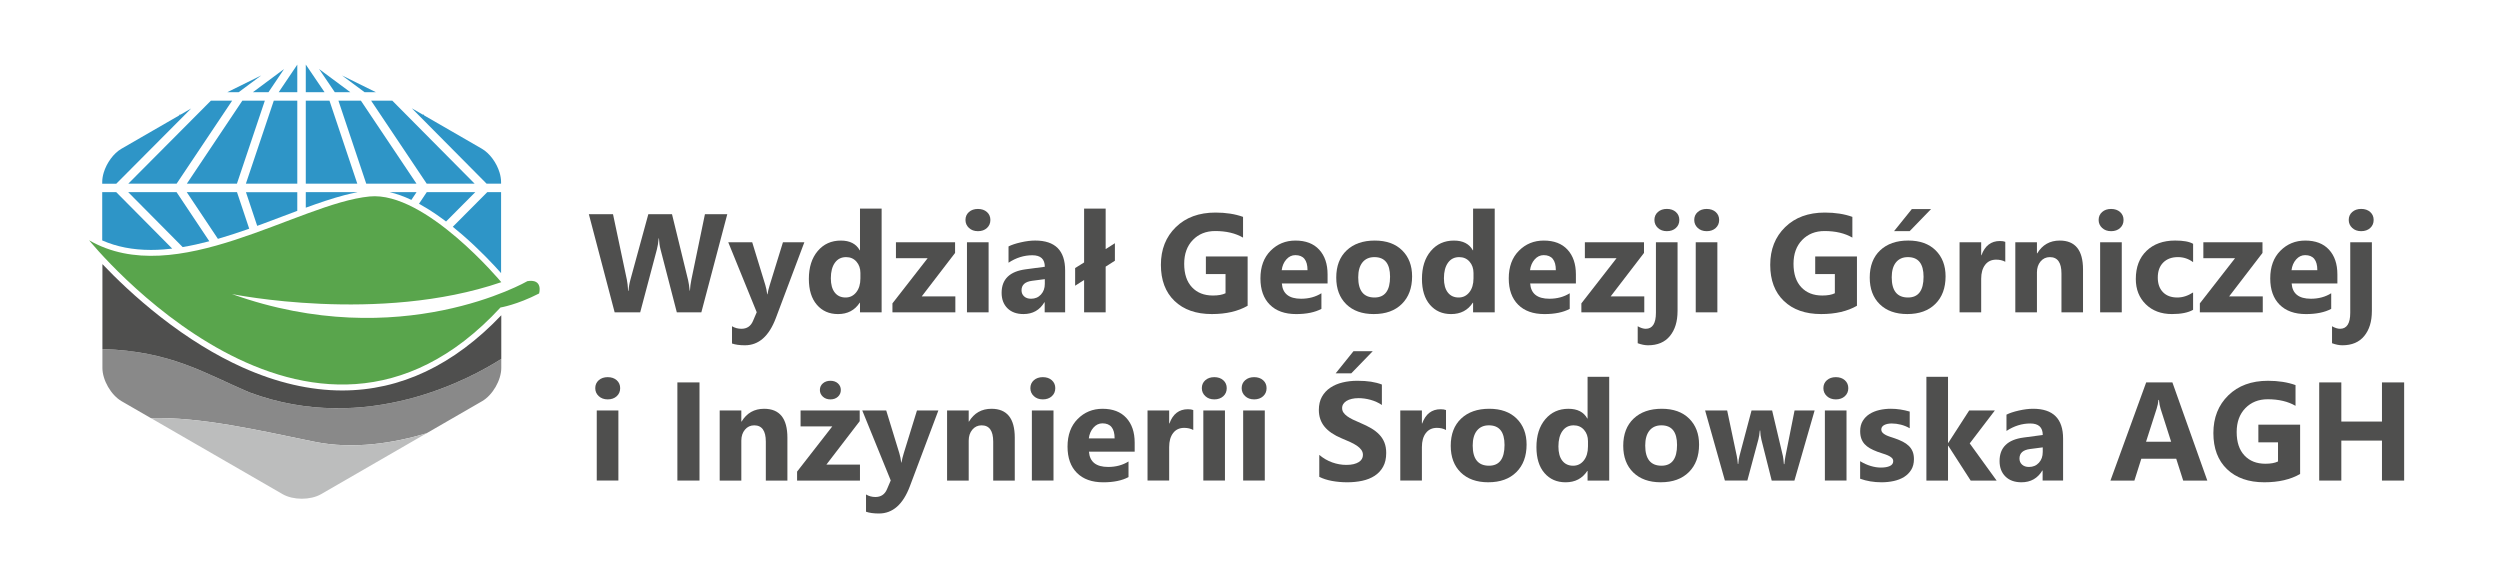 <?xml version="1.0" encoding="UTF-8"?>
<!DOCTYPE svg PUBLIC "-//W3C//DTD SVG 1.1//EN" "http://www.w3.org/Graphics/SVG/1.1/DTD/svg11.dtd">
<!-- Creator: CorelDRAW X5 -->
<svg xmlns="http://www.w3.org/2000/svg" xml:space="preserve" width="170mm" height="40mm" style="shape-rendering:geometricPrecision; text-rendering:geometricPrecision; image-rendering:optimizeQuality; fill-rule:evenodd; clip-rule:evenodd"
viewBox="0 0 170 40"
 xmlns:xlink="http://www.w3.org/1999/xlink">
 <defs>
  <style type="text/css">
   <![CDATA[
    .fil4 {fill:#2E95C7;fill-rule:nonzero}
    .fil0 {fill:#4F4F4E;fill-rule:nonzero}
    .fil2 {fill:#59A54C;fill-rule:nonzero}
    .fil1 {fill:#898989;fill-rule:nonzero}
    .fil3 {fill:#BCBDBD;fill-rule:nonzero}
   ]]>
  </style>
 </defs>
 <g id="Warstwa_x0020_1">
  <path class="fil0" d="M49.455 14.565l-1.764 6.675 -1.667 0 -1.108 -4.282c-0.059,-0.224 -0.095,-0.473 -0.107,-0.75l-0.019 0c-0.028,0.304 -0.068,0.554 -0.121,0.75l-1.136 4.282 -1.736 0 -1.755 -6.675 1.643 0 0.94 4.445c0.04,0.19 0.07,0.444 0.089,0.763l0.028 0c0.012,-0.239 0.057,-0.5 0.135,-0.782l1.21 -4.426 1.61 0 1.094 4.482c0.04,0.164 0.076,0.403 0.107,0.717l0.019 0c0.012,-0.245 0.045,-0.493 0.097,-0.745l0.922 -4.454 1.517 0z"/>
  <path class="fil0" d="M54.696 16.474l-1.936 5.148c-0.465,1.238 -1.167,1.857 -2.104,1.857 -0.357,0 -0.65,-0.04 -0.88,-0.121l0 -1.173c0.196,0.115 0.408,0.172 0.638,0.172 0.379,0 0.642,-0.178 0.791,-0.535l0.252 -0.591 -1.936 -4.757 1.629 0 0.889 2.9c0.056,0.18 0.1,0.393 0.131,0.637l0.019 0c0.028,-0.18 0.079,-0.39 0.153,-0.628l0.898 -2.909 1.457 0z"/>
  <path class="fil0" d="M58.508 18.922l0 -0.358c0,-0.31 -0.09,-0.568 -0.27,-0.773 -0.18,-0.205 -0.414,-0.307 -0.703,-0.307 -0.326,0 -0.58,0.128 -0.763,0.384 -0.183,0.256 -0.275,0.607 -0.275,1.054 0,0.419 0.089,0.742 0.265,0.968 0.177,0.227 0.422,0.34 0.736,0.34 0.298,0 0.54,-0.119 0.729,-0.358 0.188,-0.239 0.281,-0.555 0.281,-0.949zm1.443 2.318l-1.471 0 0 -0.656 -0.019 0c-0.335,0.515 -0.827,0.773 -1.475,0.773 -0.596,0 -1.075,-0.21 -1.438,-0.631 -0.363,-0.42 -0.545,-1.008 -0.545,-1.761 0,-0.788 0.2,-1.42 0.601,-1.894 0.4,-0.475 0.925,-0.712 1.573,-0.712 0.614,0 1.042,0.22 1.284,0.661l0.019 0 0 -2.835 1.471 0 0 7.056z"/>
  <polygon class="fil0" points="64.964,21.24 60.686,21.24 60.686,20.63 63.079,17.558 60.924,17.558 60.924,16.474 64.945,16.474 64.945,17.2 62.678,20.155 64.964,20.155 "/>
  <path class="fil0" d="M67.225 21.24l-1.471 0 0 -4.766 1.471 0 0 4.766zm-0.726 -5.52c-0.248,0 -0.452,-0.073 -0.61,-0.221 -0.158,-0.147 -0.237,-0.328 -0.237,-0.542 0,-0.221 0.079,-0.4 0.237,-0.54 0.158,-0.14 0.362,-0.209 0.61,-0.209 0.252,0 0.455,0.07 0.612,0.209 0.157,0.14 0.235,0.32 0.235,0.54 0,0.223 -0.079,0.406 -0.235,0.549 -0.157,0.143 -0.361,0.214 -0.612,0.214z"/>
  <path class="fil0" d="M71.047 19.303l0 -0.321 -0.866 0.112c-0.478,0.062 -0.717,0.278 -0.717,0.647 0,0.168 0.058,0.305 0.175,0.412 0.116,0.107 0.274,0.161 0.472,0.161 0.276,0 0.501,-0.095 0.675,-0.286 0.174,-0.191 0.261,-0.432 0.261,-0.724zm1.382 1.936l-1.391 0 0 -0.684 -0.019 0c-0.32,0.534 -0.793,0.801 -1.42,0.801 -0.463,0 -0.826,-0.131 -1.091,-0.393 -0.265,-0.263 -0.398,-0.612 -0.398,-1.05 0,-0.925 0.547,-1.458 1.643,-1.601l1.294 -0.172c0,-0.521 -0.282,-0.782 -0.847,-0.782 -0.568,0 -1.108,0.169 -1.62,0.507l0 -1.108c0.205,-0.105 0.485,-0.199 0.84,-0.279 0.355,-0.081 0.679,-0.121 0.971,-0.121 1.359,0 2.038,0.678 2.038,2.034l0 2.849z"/>
  <polygon class="fil0" points="75.813,17.73 75.185,18.131 75.185,21.24 73.719,21.24 73.719,19.038 73.109,19.429 73.109,18.228 73.719,17.847 73.719,14.183 75.185,14.183 75.185,16.939 75.813,16.539 "/>
  <path class="fil0" d="M84.838 20.793c-0.652,0.375 -1.462,0.563 -2.43,0.563 -1.074,0 -1.92,-0.297 -2.539,-0.891 -0.619,-0.594 -0.928,-1.413 -0.928,-2.455 0,-1.049 0.338,-1.904 1.015,-2.565 0.676,-0.661 1.576,-0.991 2.7,-0.991 0.707,0 1.331,0.098 1.871,0.293l0 1.41c-0.515,-0.298 -1.145,-0.447 -1.89,-0.447 -0.624,0 -1.132,0.203 -1.524,0.608 -0.392,0.405 -0.588,0.946 -0.588,1.622 0,0.686 0.176,1.216 0.528,1.592 0.352,0.376 0.828,0.563 1.427,0.563 0.36,0 0.645,-0.051 0.856,-0.154l0 -1.303 -1.336 0 0 -1.201 2.839 0 0 3.356z"/>
  <path class="fil0" d="M88.911 18.373c0,-0.683 -0.276,-1.024 -0.829,-1.024 -0.236,0 -0.44,0.098 -0.612,0.293 -0.172,0.195 -0.277,0.439 -0.314,0.731l1.755 0zm1.364 0.903l-3.109 0c0.05,0.692 0.486,1.038 1.308,1.038 0.524,0 0.985,-0.124 1.382,-0.373l0 1.062c-0.441,0.236 -1.013,0.354 -1.717,0.354 -0.77,0 -1.367,-0.213 -1.792,-0.64 -0.425,-0.426 -0.638,-1.022 -0.638,-1.785 0,-0.791 0.23,-1.418 0.689,-1.88 0.459,-0.463 1.024,-0.694 1.694,-0.694 0.695,0 1.233,0.206 1.613,0.619 0.38,0.413 0.57,0.973 0.57,1.68l0 0.619z"/>
  <path class="fil0" d="M93.458 17.484c-0.347,0 -0.617,0.12 -0.81,0.358 -0.192,0.239 -0.289,0.577 -0.289,1.015 0,0.915 0.369,1.373 1.108,1.373 0.705,0 1.057,-0.47 1.057,-1.41 0,-0.891 -0.355,-1.336 -1.066,-1.336zm-0.037 3.873c-0.794,0 -1.419,-0.223 -1.874,-0.668 -0.455,-0.445 -0.682,-1.05 -0.682,-1.813 0,-0.788 0.236,-1.405 0.708,-1.85 0.472,-0.446 1.109,-0.668 1.913,-0.668 0.791,0 1.412,0.223 1.862,0.668 0.45,0.445 0.675,1.034 0.675,1.766 0,0.791 -0.232,1.416 -0.696,1.875 -0.464,0.46 -1.099,0.689 -1.906,0.689z"/>
  <path class="fil0" d="M100.198 18.922l0 -0.358c0,-0.31 -0.09,-0.568 -0.27,-0.773 -0.18,-0.205 -0.414,-0.307 -0.703,-0.307 -0.326,0 -0.58,0.128 -0.763,0.384 -0.183,0.256 -0.275,0.607 -0.275,1.054 0,0.419 0.089,0.742 0.265,0.968 0.177,0.227 0.422,0.34 0.736,0.34 0.298,0 0.54,-0.119 0.729,-0.358 0.188,-0.239 0.281,-0.555 0.281,-0.949zm1.443 2.318l-1.471 0 0 -0.656 -0.019 0c-0.335,0.515 -0.827,0.773 -1.475,0.773 -0.596,0 -1.075,-0.21 -1.438,-0.631 -0.363,-0.42 -0.545,-1.008 -0.545,-1.761 0,-0.788 0.2,-1.42 0.601,-1.894 0.4,-0.475 0.925,-0.712 1.573,-0.712 0.614,0 1.042,0.22 1.284,0.661l0.019 0 0 -2.835 1.471 0 0 7.056z"/>
  <path class="fil0" d="M105.797 18.373c0,-0.683 -0.276,-1.024 -0.829,-1.024 -0.236,0 -0.44,0.098 -0.612,0.293 -0.172,0.195 -0.277,0.439 -0.314,0.731l1.755 0zm1.363 0.903l-3.109 0c0.049,0.692 0.486,1.038 1.308,1.038 0.524,0 0.985,-0.124 1.382,-0.373l0 1.062c-0.441,0.236 -1.013,0.354 -1.717,0.354 -0.77,0 -1.367,-0.213 -1.792,-0.64 -0.425,-0.426 -0.637,-1.022 -0.637,-1.785 0,-0.791 0.229,-1.418 0.689,-1.88 0.459,-0.463 1.024,-0.694 1.694,-0.694 0.695,0 1.233,0.206 1.613,0.619 0.38,0.413 0.57,0.973 0.57,1.68l0 0.619z"/>
  <polygon class="fil0" points="111.811,21.24 107.533,21.24 107.533,20.63 109.925,17.558 107.771,17.558 107.771,16.474 111.792,16.474 111.792,17.2 109.525,20.155 111.811,20.155 "/>
  <path class="fil0" d="M113.347 15.72c-0.248,0 -0.452,-0.073 -0.61,-0.221 -0.158,-0.147 -0.237,-0.328 -0.237,-0.543 0,-0.22 0.079,-0.4 0.237,-0.54 0.158,-0.14 0.362,-0.21 0.61,-0.21 0.251,0 0.455,0.07 0.612,0.21 0.157,0.14 0.235,0.32 0.235,0.54 0,0.224 -0.078,0.407 -0.235,0.549 -0.157,0.143 -0.36,0.214 -0.612,0.214zm0.726 5.437c0,0.704 -0.172,1.267 -0.517,1.689 -0.344,0.422 -0.841,0.633 -1.489,0.633 -0.214,0 -0.448,-0.046 -0.703,-0.14l0 -1.154c0.205,0.115 0.386,0.172 0.545,0.172 0.462,0 0.694,-0.363 0.694,-1.089l0 -4.794 1.471 0 0 4.682z"/>
  <path class="fil0" d="M116.781 21.24l-1.471 0 0 -4.766 1.471 0 0 4.766zm-0.726 -5.52c-0.248,0 -0.452,-0.073 -0.61,-0.221 -0.158,-0.147 -0.237,-0.328 -0.237,-0.542 0,-0.221 0.079,-0.4 0.237,-0.54 0.158,-0.14 0.362,-0.209 0.61,-0.209 0.251,0 0.455,0.07 0.612,0.209 0.157,0.14 0.235,0.32 0.235,0.54 0,0.223 -0.078,0.406 -0.235,0.549 -0.157,0.143 -0.36,0.214 -0.612,0.214z"/>
  <path class="fil0" d="M126.272 20.793c-0.652,0.375 -1.462,0.563 -2.43,0.563 -1.074,0 -1.92,-0.297 -2.539,-0.891 -0.619,-0.594 -0.928,-1.413 -0.928,-2.455 0,-1.049 0.338,-1.904 1.015,-2.565 0.676,-0.661 1.576,-0.991 2.7,-0.991 0.707,0 1.331,0.098 1.871,0.293l0 1.41c-0.515,-0.298 -1.145,-0.447 -1.889,-0.447 -0.624,0 -1.132,0.203 -1.525,0.608 -0.392,0.405 -0.588,0.946 -0.588,1.622 0,0.686 0.176,1.216 0.528,1.592 0.352,0.376 0.827,0.563 1.427,0.563 0.359,0 0.645,-0.051 0.856,-0.154l0 -1.303 -1.336 0 0 -1.201 2.839 0 0 3.356z"/>
  <path class="fil0" d="M131.313 14.216l-1.457 1.503 -1.061 0 1.21 -1.503 1.308 0zm-1.578 3.268c-0.347,0 -0.617,0.12 -0.81,0.358 -0.192,0.239 -0.288,0.577 -0.288,1.015 0,0.915 0.369,1.373 1.108,1.373 0.704,0 1.057,-0.47 1.057,-1.41 0,-0.89 -0.356,-1.336 -1.066,-1.336zm-0.037 3.872c-0.794,0 -1.419,-0.223 -1.874,-0.668 -0.455,-0.446 -0.682,-1.05 -0.682,-1.813 0,-0.788 0.236,-1.405 0.707,-1.85 0.472,-0.445 1.109,-0.668 1.913,-0.668 0.792,0 1.412,0.223 1.862,0.668 0.45,0.446 0.675,1.034 0.675,1.766 0,0.791 -0.232,1.417 -0.696,1.876 -0.464,0.459 -1.099,0.689 -1.906,0.689z"/>
  <path class="fil0" d="M136.358 17.8c-0.177,-0.096 -0.384,-0.144 -0.619,-0.144 -0.32,0 -0.569,0.117 -0.749,0.351 -0.18,0.234 -0.27,0.553 -0.27,0.956l0 2.276 -1.47 0 0 -4.766 1.47 0 0 0.884 0.019 0c0.233,-0.646 0.652,-0.968 1.257,-0.968 0.155,0 0.276,0.019 0.363,0.056l0 1.354z"/>
  <path class="fil0" d="M141.645 21.24l-1.466 0 0 -2.648c0,-0.739 -0.264,-1.108 -0.791,-1.108 -0.255,0 -0.464,0.098 -0.629,0.293 -0.164,0.195 -0.247,0.444 -0.247,0.745l0 2.718 -1.471 0 0 -4.766 1.471 0 0 0.754 0.019 0c0.351,-0.58 0.861,-0.87 1.531,-0.87 1.055,0 1.583,0.655 1.583,1.964l0 2.918z"/>
  <path class="fil0" d="M144.28 21.24l-1.471 0 0 -4.766 1.471 0 0 4.766zm-0.726 -5.52c-0.248,0 -0.452,-0.073 -0.61,-0.221 -0.159,-0.147 -0.237,-0.328 -0.237,-0.542 0,-0.221 0.079,-0.4 0.237,-0.54 0.158,-0.14 0.361,-0.209 0.61,-0.209 0.251,0 0.455,0.07 0.612,0.209 0.157,0.14 0.235,0.32 0.235,0.54 0,0.223 -0.078,0.406 -0.235,0.549 -0.157,0.143 -0.361,0.214 -0.612,0.214z"/>
  <path class="fil0" d="M149.13 21.067c-0.332,0.192 -0.812,0.289 -1.438,0.289 -0.732,0 -1.325,-0.222 -1.778,-0.665 -0.453,-0.444 -0.679,-1.016 -0.679,-1.718 0,-0.81 0.243,-1.448 0.728,-1.915 0.486,-0.467 1.135,-0.701 1.948,-0.701 0.562,0 0.968,0.074 1.22,0.223l0 1.247c-0.307,-0.229 -0.65,-0.344 -1.029,-0.344 -0.422,0 -0.756,0.123 -1.003,0.37 -0.247,0.247 -0.37,0.587 -0.37,1.022 0,0.422 0.118,0.753 0.353,0.994 0.236,0.241 0.56,0.361 0.973,0.361 0.366,0 0.725,-0.115 1.075,-0.344l0 1.182z"/>
  <polygon class="fil0" points="153.868,21.24 149.59,21.24 149.59,20.63 151.983,17.558 149.828,17.558 149.828,16.474 153.849,16.474 153.849,17.2 151.582,20.155 153.868,20.155 "/>
  <path class="fil0" d="M157.578 18.373c0,-0.683 -0.276,-1.024 -0.829,-1.024 -0.236,0 -0.44,0.098 -0.612,0.293 -0.172,0.195 -0.277,0.439 -0.314,0.731l1.755 0zm1.363 0.903l-3.109 0c0.049,0.692 0.486,1.038 1.308,1.038 0.524,0 0.985,-0.124 1.382,-0.373l0 1.062c-0.441,0.236 -1.013,0.354 -1.717,0.354 -0.77,0 -1.367,-0.213 -1.792,-0.64 -0.425,-0.426 -0.637,-1.022 -0.637,-1.785 0,-0.791 0.229,-1.418 0.689,-1.88 0.459,-0.463 1.024,-0.694 1.694,-0.694 0.695,0 1.233,0.206 1.613,0.619 0.38,0.413 0.57,0.973 0.57,1.68l0 0.619z"/>
  <path class="fil0" d="M160.561 15.72c-0.248,0 -0.452,-0.073 -0.61,-0.221 -0.158,-0.147 -0.237,-0.328 -0.237,-0.543 0,-0.22 0.079,-0.4 0.237,-0.54 0.158,-0.14 0.362,-0.21 0.61,-0.21 0.251,0 0.455,0.07 0.612,0.21 0.157,0.14 0.235,0.32 0.235,0.54 0,0.224 -0.078,0.407 -0.235,0.549 -0.157,0.143 -0.36,0.214 -0.612,0.214zm0.726 5.437c0,0.704 -0.172,1.267 -0.517,1.689 -0.344,0.422 -0.841,0.633 -1.489,0.633 -0.214,0 -0.448,-0.046 -0.703,-0.14l0 -1.154c0.205,0.115 0.386,0.172 0.545,0.172 0.462,0 0.694,-0.363 0.694,-1.089l0 -4.794 1.471 0 0 4.682z"/>
  <path class="fil0" d="M42.05 32.678l-1.471 0 0 -4.766 1.471 0 0 4.766zm-0.726 -5.52c-0.248,0 -0.452,-0.073 -0.61,-0.221 -0.158,-0.147 -0.237,-0.328 -0.237,-0.542 0,-0.221 0.079,-0.4 0.237,-0.54 0.158,-0.139 0.362,-0.209 0.61,-0.209 0.251,0 0.455,0.07 0.612,0.209 0.157,0.14 0.235,0.32 0.235,0.54 0,0.223 -0.078,0.406 -0.235,0.549 -0.157,0.142 -0.361,0.214 -0.612,0.214z"/>
  <polygon class="fil0" points="47.566,32.678 46.062,32.678 46.062,26.004 47.566,26.004 "/>
  <path class="fil0" d="M53.542 32.679l-1.466 0 0 -2.648c0,-0.739 -0.264,-1.108 -0.791,-1.108 -0.254,0 -0.464,0.098 -0.628,0.293 -0.164,0.196 -0.247,0.444 -0.247,0.745l0 2.718 -1.471 0 0 -4.766 1.471 0 0 0.754 0.018 0c0.351,-0.58 0.861,-0.87 1.532,-0.87 1.055,0 1.583,0.655 1.583,1.964l0 2.918z"/>
  <path class="fil0" d="M56.469 27.159c-0.208,0 -0.38,-0.062 -0.514,-0.186 -0.135,-0.124 -0.203,-0.275 -0.203,-0.452 0,-0.186 0.068,-0.337 0.205,-0.454 0.137,-0.117 0.307,-0.174 0.512,-0.174 0.208,0 0.378,0.059 0.509,0.177 0.132,0.118 0.198,0.269 0.198,0.451 0,0.183 -0.066,0.336 -0.198,0.456 -0.132,0.121 -0.302,0.182 -0.509,0.182zm2.01 5.52l-4.277 0 0 -0.61 2.392 -3.072 -2.155 0 0 -1.084 4.021 0 0 0.726 -2.267 2.956 2.285 0 0 1.084z"/>
  <path class="fil0" d="M63.809 27.913l-1.936 5.148c-0.465,1.238 -1.167,1.857 -2.104,1.857 -0.357,0 -0.65,-0.04 -0.88,-0.121l0 -1.173c0.195,0.115 0.408,0.172 0.638,0.172 0.379,0 0.642,-0.178 0.791,-0.535l0.252 -0.591 -1.936 -4.757 1.629 0 0.889 2.9c0.056,0.18 0.1,0.393 0.131,0.637l0.019 0c0.028,-0.18 0.079,-0.39 0.153,-0.628l0.898 -2.909 1.457 0z"/>
  <path class="fil0" d="M69.004 32.679l-1.466 0 0 -2.648c0,-0.739 -0.264,-1.108 -0.791,-1.108 -0.254,0 -0.464,0.098 -0.628,0.293 -0.164,0.196 -0.247,0.444 -0.247,0.745l0 2.718 -1.471 0 0 -4.766 1.471 0 0 0.754 0.018 0c0.351,-0.58 0.861,-0.87 1.531,-0.87 1.055,0 1.583,0.655 1.583,1.964l0 2.918z"/>
  <path class="fil0" d="M71.638 32.678l-1.471 0 0 -4.766 1.471 0 0 4.766zm-0.726 -5.52c-0.248,0 -0.452,-0.073 -0.61,-0.221 -0.158,-0.147 -0.237,-0.328 -0.237,-0.542 0,-0.221 0.079,-0.4 0.237,-0.54 0.158,-0.139 0.362,-0.209 0.61,-0.209 0.251,0 0.455,0.07 0.612,0.209 0.157,0.14 0.235,0.32 0.235,0.54 0,0.223 -0.078,0.406 -0.235,0.549 -0.157,0.142 -0.361,0.214 -0.612,0.214z"/>
  <path class="fil0" d="M75.794 29.811c0,-0.683 -0.276,-1.024 -0.829,-1.024 -0.236,0 -0.44,0.098 -0.612,0.293 -0.173,0.196 -0.277,0.439 -0.314,0.731l1.755 0zm1.364 0.903l-3.109 0c0.05,0.692 0.486,1.038 1.308,1.038 0.524,0 0.985,-0.124 1.382,-0.372l0 1.062c-0.441,0.236 -1.013,0.354 -1.717,0.354 -0.77,0 -1.367,-0.213 -1.792,-0.64 -0.425,-0.426 -0.638,-1.022 -0.638,-1.785 0,-0.791 0.23,-1.418 0.689,-1.88 0.459,-0.463 1.024,-0.694 1.694,-0.694 0.695,0 1.233,0.206 1.613,0.619 0.38,0.413 0.57,0.973 0.57,1.68l0 0.619z"/>
  <path class="fil0" d="M81.142 29.239c-0.177,-0.096 -0.383,-0.144 -0.619,-0.144 -0.32,0 -0.57,0.117 -0.75,0.351 -0.18,0.234 -0.27,0.553 -0.27,0.956l0 2.276 -1.471 0 0 -4.766 1.471 0 0 0.884 0.019 0c0.233,-0.646 0.652,-0.968 1.257,-0.968 0.155,0 0.276,0.019 0.363,0.056l0 1.354z"/>
  <path class="fil0" d="M83.297 32.678l-1.471 0 0 -4.766 1.471 0 0 4.766zm-0.726 -5.52c-0.248,0 -0.452,-0.073 -0.61,-0.221 -0.158,-0.147 -0.237,-0.328 -0.237,-0.542 0,-0.221 0.079,-0.4 0.237,-0.54 0.158,-0.139 0.362,-0.209 0.61,-0.209 0.251,0 0.455,0.07 0.612,0.209 0.157,0.14 0.235,0.32 0.235,0.54 0,0.223 -0.078,0.406 -0.235,0.549 -0.157,0.142 -0.361,0.214 -0.612,0.214z"/>
  <path class="fil0" d="M86.006 32.678l-1.471 0 0 -4.766 1.471 0 0 4.766zm-0.726 -5.52c-0.248,0 -0.452,-0.073 -0.61,-0.221 -0.158,-0.147 -0.237,-0.328 -0.237,-0.542 0,-0.221 0.079,-0.4 0.237,-0.54 0.158,-0.139 0.362,-0.209 0.61,-0.209 0.251,0 0.455,0.07 0.612,0.209 0.157,0.14 0.235,0.32 0.235,0.54 0,0.223 -0.078,0.406 -0.235,0.549 -0.157,0.142 -0.36,0.214 -0.612,0.214z"/>
  <path class="fil0" d="M93.346 23.882l-1.457 1.503 -1.062 0 1.21 -1.503 1.308 0zm-3.635 8.541l0 -1.49c0.27,0.227 0.563,0.397 0.879,0.51 0.316,0.113 0.636,0.17 0.959,0.17 0.19,0 0.355,-0.017 0.496,-0.051 0.141,-0.034 0.259,-0.082 0.354,-0.142 0.095,-0.06 0.166,-0.132 0.212,-0.214 0.046,-0.082 0.069,-0.172 0.069,-0.268 0,-0.13 -0.037,-0.247 -0.111,-0.349 -0.075,-0.102 -0.176,-0.197 -0.305,-0.284 -0.129,-0.087 -0.282,-0.17 -0.459,-0.251 -0.177,-0.081 -0.368,-0.163 -0.573,-0.247 -0.521,-0.217 -0.91,-0.482 -1.166,-0.795 -0.256,-0.314 -0.384,-0.692 -0.384,-1.136 0,-0.347 0.07,-0.646 0.209,-0.896 0.14,-0.25 0.33,-0.455 0.571,-0.617 0.24,-0.161 0.519,-0.28 0.835,-0.356 0.316,-0.076 0.651,-0.114 1.005,-0.114 0.348,0 0.656,0.021 0.924,0.062 0.268,0.042 0.516,0.106 0.742,0.193l0 1.392c-0.112,-0.078 -0.234,-0.146 -0.365,-0.205 -0.132,-0.059 -0.267,-0.108 -0.407,-0.147 -0.14,-0.039 -0.279,-0.067 -0.417,-0.086 -0.138,-0.019 -0.269,-0.028 -0.393,-0.028 -0.171,0 -0.326,0.016 -0.465,0.049 -0.14,0.033 -0.258,0.079 -0.354,0.138 -0.096,0.059 -0.171,0.13 -0.223,0.212 -0.053,0.082 -0.079,0.174 -0.079,0.277 0,0.112 0.029,0.212 0.088,0.3 0.059,0.088 0.143,0.172 0.251,0.251 0.109,0.079 0.241,0.157 0.396,0.233 0.155,0.076 0.331,0.154 0.526,0.235 0.267,0.112 0.507,0.23 0.719,0.356 0.213,0.126 0.395,0.267 0.547,0.426 0.152,0.158 0.268,0.339 0.349,0.542 0.081,0.203 0.121,0.44 0.121,0.71 0,0.372 -0.07,0.685 -0.212,0.938 -0.141,0.253 -0.333,0.458 -0.575,0.615 -0.242,0.157 -0.524,0.269 -0.845,0.338 -0.321,0.068 -0.66,0.102 -1.017,0.102 -0.366,0 -0.714,-0.031 -1.045,-0.093 -0.331,-0.062 -0.617,-0.155 -0.859,-0.279z"/>
  <path class="fil0" d="M98.327 29.239c-0.177,-0.096 -0.383,-0.144 -0.619,-0.144 -0.32,0 -0.569,0.117 -0.749,0.351 -0.18,0.234 -0.27,0.553 -0.27,0.956l0 2.276 -1.47 0 0 -4.766 1.47 0 0 0.884 0.019 0c0.233,-0.646 0.652,-0.968 1.257,-0.968 0.155,0 0.276,0.019 0.363,0.056l0 1.354z"/>
  <path class="fil0" d="M101.243 28.922c-0.347,0 -0.617,0.12 -0.81,0.358 -0.192,0.239 -0.289,0.577 -0.289,1.015 0,0.915 0.369,1.373 1.108,1.373 0.705,0 1.056,-0.47 1.056,-1.41 0,-0.891 -0.355,-1.336 -1.066,-1.336zm-0.037 3.873c-0.794,0 -1.419,-0.223 -1.874,-0.668 -0.455,-0.445 -0.682,-1.05 -0.682,-1.813 0,-0.788 0.236,-1.405 0.708,-1.85 0.472,-0.446 1.109,-0.668 1.913,-0.668 0.791,0 1.412,0.223 1.862,0.668 0.45,0.445 0.675,1.034 0.675,1.766 0,0.791 -0.232,1.416 -0.696,1.875 -0.464,0.46 -1.099,0.689 -1.906,0.689z"/>
  <path class="fil0" d="M107.983 30.361l0 -0.358c0,-0.31 -0.09,-0.568 -0.27,-0.773 -0.18,-0.205 -0.414,-0.307 -0.703,-0.307 -0.326,0 -0.58,0.128 -0.763,0.384 -0.183,0.256 -0.275,0.608 -0.275,1.054 0,0.419 0.088,0.742 0.265,0.968 0.177,0.226 0.422,0.34 0.735,0.34 0.298,0 0.541,-0.119 0.729,-0.358 0.187,-0.239 0.281,-0.555 0.281,-0.949zm1.443 2.318l-1.471 0 0 -0.656 -0.019 0c-0.335,0.515 -0.827,0.773 -1.475,0.773 -0.596,0 -1.075,-0.21 -1.439,-0.631 -0.363,-0.42 -0.544,-1.008 -0.544,-1.761 0,-0.788 0.2,-1.42 0.601,-1.894 0.4,-0.475 0.924,-0.712 1.573,-0.712 0.614,0 1.042,0.22 1.284,0.661l0.019 0 0 -2.835 1.471 0 0 7.056z"/>
  <path class="fil0" d="M112.973 28.922c-0.347,0 -0.617,0.12 -0.81,0.358 -0.192,0.239 -0.288,0.577 -0.288,1.015 0,0.915 0.369,1.373 1.107,1.373 0.704,0 1.057,-0.47 1.057,-1.41 0,-0.891 -0.355,-1.336 -1.066,-1.336zm-0.037 3.873c-0.794,0 -1.419,-0.223 -1.874,-0.668 -0.455,-0.445 -0.682,-1.05 -0.682,-1.813 0,-0.788 0.236,-1.405 0.707,-1.85 0.472,-0.446 1.109,-0.668 1.913,-0.668 0.791,0 1.412,0.223 1.862,0.668 0.45,0.445 0.675,1.034 0.675,1.766 0,0.791 -0.232,1.416 -0.696,1.875 -0.464,0.46 -1.099,0.689 -1.906,0.689z"/>
  <path class="fil0" d="M123.394 27.913l-1.373 4.766 -1.545 0 -0.703 -2.793c-0.046,-0.186 -0.073,-0.389 -0.079,-0.61l-0.028 0c-0.022,0.242 -0.053,0.439 -0.093,0.591l-0.754 2.811 -1.526 0 -1.345 -4.766 1.499 0 0.656 3.109c0.031,0.146 0.054,0.323 0.07,0.531l0.028 0c0.015,-0.217 0.043,-0.4 0.084,-0.549l0.819 -3.09 1.401 0 0.735 3.109c0.018,0.078 0.04,0.258 0.065,0.54l0.032 0c0.016,-0.18 0.04,-0.36 0.074,-0.54l0.619 -3.109 1.364 0z"/>
  <path class="fil0" d="M125.563 32.678l-1.471 0 0 -4.766 1.471 0 0 4.766zm-0.726 -5.52c-0.248,0 -0.452,-0.073 -0.61,-0.221 -0.158,-0.147 -0.237,-0.328 -0.237,-0.542 0,-0.221 0.079,-0.4 0.237,-0.54 0.158,-0.139 0.361,-0.209 0.61,-0.209 0.251,0 0.455,0.07 0.612,0.209 0.157,0.14 0.235,0.32 0.235,0.54 0,0.223 -0.078,0.406 -0.235,0.549 -0.157,0.142 -0.361,0.214 -0.612,0.214z"/>
  <path class="fil0" d="M126.489 32.553l0 -1.191c0.242,0.146 0.483,0.254 0.724,0.326 0.24,0.072 0.468,0.107 0.682,0.107 0.261,0 0.466,-0.036 0.617,-0.107 0.151,-0.071 0.226,-0.18 0.226,-0.326 0,-0.093 -0.034,-0.171 -0.102,-0.233 -0.068,-0.062 -0.156,-0.116 -0.263,-0.163 -0.107,-0.047 -0.224,-0.088 -0.351,-0.126 -0.128,-0.037 -0.25,-0.079 -0.368,-0.126 -0.189,-0.072 -0.356,-0.148 -0.5,-0.23 -0.144,-0.082 -0.265,-0.178 -0.363,-0.286 -0.098,-0.108 -0.172,-0.234 -0.223,-0.377 -0.051,-0.142 -0.077,-0.311 -0.077,-0.507 0,-0.267 0.058,-0.496 0.174,-0.689 0.116,-0.193 0.272,-0.35 0.465,-0.473 0.194,-0.122 0.416,-0.212 0.666,-0.27 0.25,-0.057 0.51,-0.086 0.78,-0.086 0.211,0 0.425,0.016 0.642,0.049 0.217,0.033 0.431,0.08 0.642,0.142l0 1.135c-0.186,-0.108 -0.386,-0.19 -0.598,-0.244 -0.212,-0.054 -0.421,-0.081 -0.626,-0.081 -0.096,0 -0.187,0.009 -0.272,0.025 -0.086,0.017 -0.161,0.042 -0.226,0.075 -0.065,0.033 -0.116,0.074 -0.154,0.126 -0.037,0.051 -0.056,0.109 -0.056,0.174 0,0.087 0.028,0.162 0.084,0.224 0.056,0.062 0.129,0.116 0.219,0.161 0.09,0.045 0.19,0.085 0.3,0.121 0.11,0.036 0.219,0.072 0.328,0.109 0.196,0.069 0.373,0.143 0.531,0.223 0.158,0.081 0.294,0.175 0.407,0.284 0.113,0.109 0.2,0.236 0.26,0.382 0.061,0.146 0.091,0.32 0.091,0.521 0,0.282 -0.061,0.524 -0.184,0.724 -0.123,0.2 -0.286,0.363 -0.489,0.489 -0.203,0.126 -0.437,0.217 -0.703,0.275 -0.265,0.058 -0.541,0.086 -0.826,0.086 -0.524,0 -1.01,-0.081 -1.457,-0.242z"/>
  <polygon class="fil0" points="135.77,32.679 134.006,32.679 132.484,30.314 132.465,30.314 132.465,32.679 130.995,32.679 130.995,25.622 132.465,25.622 132.465,30.114 132.484,30.114 133.904,27.913 135.649,27.913 133.941,30.151 "/>
  <path class="fil0" d="M138.907 30.742l0 -0.321 -0.866 0.112c-0.478,0.062 -0.717,0.278 -0.717,0.647 0,0.168 0.058,0.305 0.174,0.412 0.117,0.107 0.274,0.161 0.473,0.161 0.276,0 0.501,-0.095 0.675,-0.286 0.174,-0.191 0.26,-0.432 0.26,-0.724zm1.383 1.936l-1.392 0 0 -0.684 -0.019 0c-0.32,0.534 -0.793,0.801 -1.42,0.801 -0.462,0 -0.826,-0.131 -1.091,-0.393 -0.265,-0.262 -0.398,-0.612 -0.398,-1.05 0,-0.925 0.548,-1.458 1.643,-1.601l1.294 -0.172c0,-0.521 -0.283,-0.782 -0.847,-0.782 -0.568,0 -1.108,0.169 -1.62,0.507l0 -1.108c0.205,-0.105 0.485,-0.199 0.84,-0.279 0.355,-0.081 0.678,-0.121 0.971,-0.121 1.359,0 2.039,0.678 2.039,2.034l0 2.849z"/>
  <path class="fil0" d="M147.638 30.04l-0.717 -2.243c-0.053,-0.168 -0.09,-0.368 -0.112,-0.601l-0.037 0c-0.015,0.196 -0.054,0.389 -0.116,0.582l-0.726 2.262 1.709 0zm2.457 2.639l-1.638 0 -0.474 -1.485 -2.374 0 -0.47 1.485 -1.629 0 2.43 -6.675 1.783 0 2.374 6.675z"/>
  <path class="fil0" d="M156.407 32.232c-0.652,0.375 -1.462,0.563 -2.43,0.563 -1.074,0 -1.92,-0.297 -2.539,-0.891 -0.619,-0.594 -0.928,-1.413 -0.928,-2.455 0,-1.049 0.338,-1.903 1.015,-2.565 0.676,-0.661 1.576,-0.991 2.7,-0.991 0.707,0 1.331,0.098 1.871,0.293l0 1.41c-0.515,-0.298 -1.145,-0.447 -1.889,-0.447 -0.624,0 -1.132,0.203 -1.525,0.608 -0.392,0.405 -0.588,0.946 -0.588,1.622 0,0.686 0.176,1.216 0.528,1.592 0.352,0.376 0.827,0.563 1.427,0.563 0.359,0 0.645,-0.051 0.856,-0.154l0 -1.303 -1.336 0 0 -1.201 2.839 0 0 3.356z"/>
  <polygon class="fil0" points="163.482,32.679 161.974,32.679 161.974,29.96 159.21,29.96 159.21,32.679 157.706,32.679 157.706,26.004 159.21,26.004 159.21,28.666 161.974,28.666 161.974,26.004 163.482,26.004 "/>
  <path class="fil1" d="M34.087 24.407l0 0.612c0,0.83 -0.588,1.85 -1.308,2.264l-3.777 2.181c-2.176,0.653 -4.942,1.125 -7.626,0.574 -3.931,-0.808 -7.761,-1.693 -11.114,-1.605l-1.991 -1.15c-0.719,-0.415 -1.307,-1.435 -1.307,-2.264l0 -1.281c4.652,0.135 6.951,1.647 9.99,2.943 7.962,2.969 15.102,-0.973 17.133,-2.274z"/>
  <path class="fil2" d="M35.864 19.118c0,0 -8.623,4.987 -20.093,0.877 0,0 10.003,2.041 18.317,-0.807 0,0 -5.157,-6.195 -8.952,-5.829 -4.85,0.469 -13.173,6.402 -19.077,2.979 0,0 15.011,18.605 27.973,4.572 0,0 1.11,-0.176 2.628,-0.955 0,0 0.299,-1.014 -0.795,-0.838z"/>
  <path class="fil0" d="M34.087 21.439l0 2.967c-2.031,1.301 -9.172,5.243 -17.133,2.274 -3.039,-1.296 -5.338,-2.808 -9.99,-2.943l0 -5.778c0.898,0.946 2.257,2.268 3.966,3.602 1.849,1.444 3.721,2.595 5.564,3.423 2.319,1.04 4.599,1.568 6.777,1.568l0 0c3.948,0 7.585,-1.72 10.816,-5.113z"/>
  <path class="fil3" d="M29.003 29.464l-7.169 4.139c-0.719,0.415 -1.897,0.415 -2.616,0l-8.955 -5.17c3.353,-0.088 7.183,0.797 11.114,1.605 2.684,0.551 5.45,0.08 7.626,-0.574z"/>
  <polygon class="fil4" points="22.404,6.845 20.793,6.845 20.793,12.49 24.296,12.49 "/>
  <polygon class="fil4" points="28.322,12.49 24.541,6.845 23.013,6.845 24.904,12.49 "/>
  <polygon class="fil4" points="20.793,6.268 22.068,6.268 20.793,4.39 "/>
  <polygon class="fil4" points="32.276,12.49 26.676,6.845 25.235,6.845 29.016,12.49 "/>
  <path class="fil4" d="M12.7 13.067l2.118 3.175c0.684,-0.198 1.367,-0.423 2.04,-0.659 0.029,-0.01 0.058,-0.021 0.088,-0.031l-0.83 -2.485 -3.415 0z"/>
  <polygon class="fil4" points="25.558,6.268 23.257,5.132 24.79,6.268 "/>
  <path class="fil4" d="M28.845 7.85c-0.009,-0.019 -0.019,-0.038 -0.028,-0.057l-0.07 0 -0.743 -0.429 5.084 5.126 0.985 0 0 -0.112c0,-0.206 -0.037,-0.425 -0.102,-0.643 -0.198,-0.657 -0.665,-1.31 -1.206,-1.622l-2.173 -1.255 -1.748 -1.008z"/>
  <path class="fil4" d="M12.007 13.067l-3.289 0 3.703 3.734c0.6,-0.101 1.206,-0.236 1.812,-0.396l-2.226 -3.338z"/>
  <polygon class="fil4" points="22.765,6.268 23.82,6.268 21.697,4.694 "/>
  <path class="fil4" d="M27.974 13.593l0.351 -0.526 -1.824 0c0.467,0.108 0.959,0.283 1.472,0.526z"/>
  <polygon class="fil4" points="16.232,6.268 17.766,5.128 15.46,6.268 "/>
  <path class="fil4" d="M11.71 16.904l-3.805 -3.837 -0.954 0 0 3.282c0.986,0.433 2.078,0.646 3.316,0.646l0.001 0c0.275,0 0.552,-0.011 0.832,-0.031 0.203,-0.015 0.406,-0.035 0.61,-0.059z"/>
  <path class="fil4" d="M16.724 13.067l0.765 2.291c0.127,-0.046 0.255,-0.093 0.382,-0.139 0.471,-0.174 0.936,-0.35 1.39,-0.522 0.321,-0.122 0.639,-0.242 0.954,-0.359l0 -1.27 -3.491 0z"/>
  <path class="fil4" d="M24.295 13.074l0.002 -0.007 -3.504 0 0 1.056c0.917,-0.335 1.799,-0.634 2.624,-0.851 0.301,-0.078 0.594,-0.145 0.878,-0.199z"/>
  <path class="fil4" d="M29.019 13.067l-0.527 0.789c0.03,0.016 0.059,0.033 0.089,0.049 0.202,0.112 0.407,0.235 0.616,0.366 0.336,0.213 0.679,0.45 1.029,0.712 0.036,0.026 0.071,0.053 0.106,0.081l1.987 -1.997 -3.3 0z"/>
  <path class="fil4" d="M33.133 13.067l-2.343 2.355c0.213,0.172 0.429,0.351 0.646,0.539 1.209,1.048 2.17,2.083 2.638,2.611l0 -5.505 -0.941 0z"/>
  <path class="fil4" d="M7.91 12.49l5.09 -5.114 -0.722 0.418 -0.07 0c-0.01,0.019 -0.019,0.038 -0.028,0.057l-1.748 1.009 -2.174 1.255c-0.54,0.312 -1.006,0.965 -1.205,1.622 -0.066,0.218 -0.102,0.437 -0.102,0.643l0 0.112 0.959 0z"/>
  <polygon class="fil4" points="12.01,12.49 15.786,6.845 14.342,6.845 8.724,12.49 "/>
  <polygon class="fil4" points="16.111,12.49 18.009,6.845 16.48,6.845 12.705,12.49 "/>
  <polygon class="fil4" points="20.216,6.845 18.618,6.845 16.72,12.49 20.216,12.49 "/>
  <polygon class="fil4" points="19.32,4.691 17.199,6.268 18.257,6.268 "/>
  <polygon class="fil4" points="20.216,4.395 18.953,6.268 20.216,6.268 "/>
 </g>
</svg>
